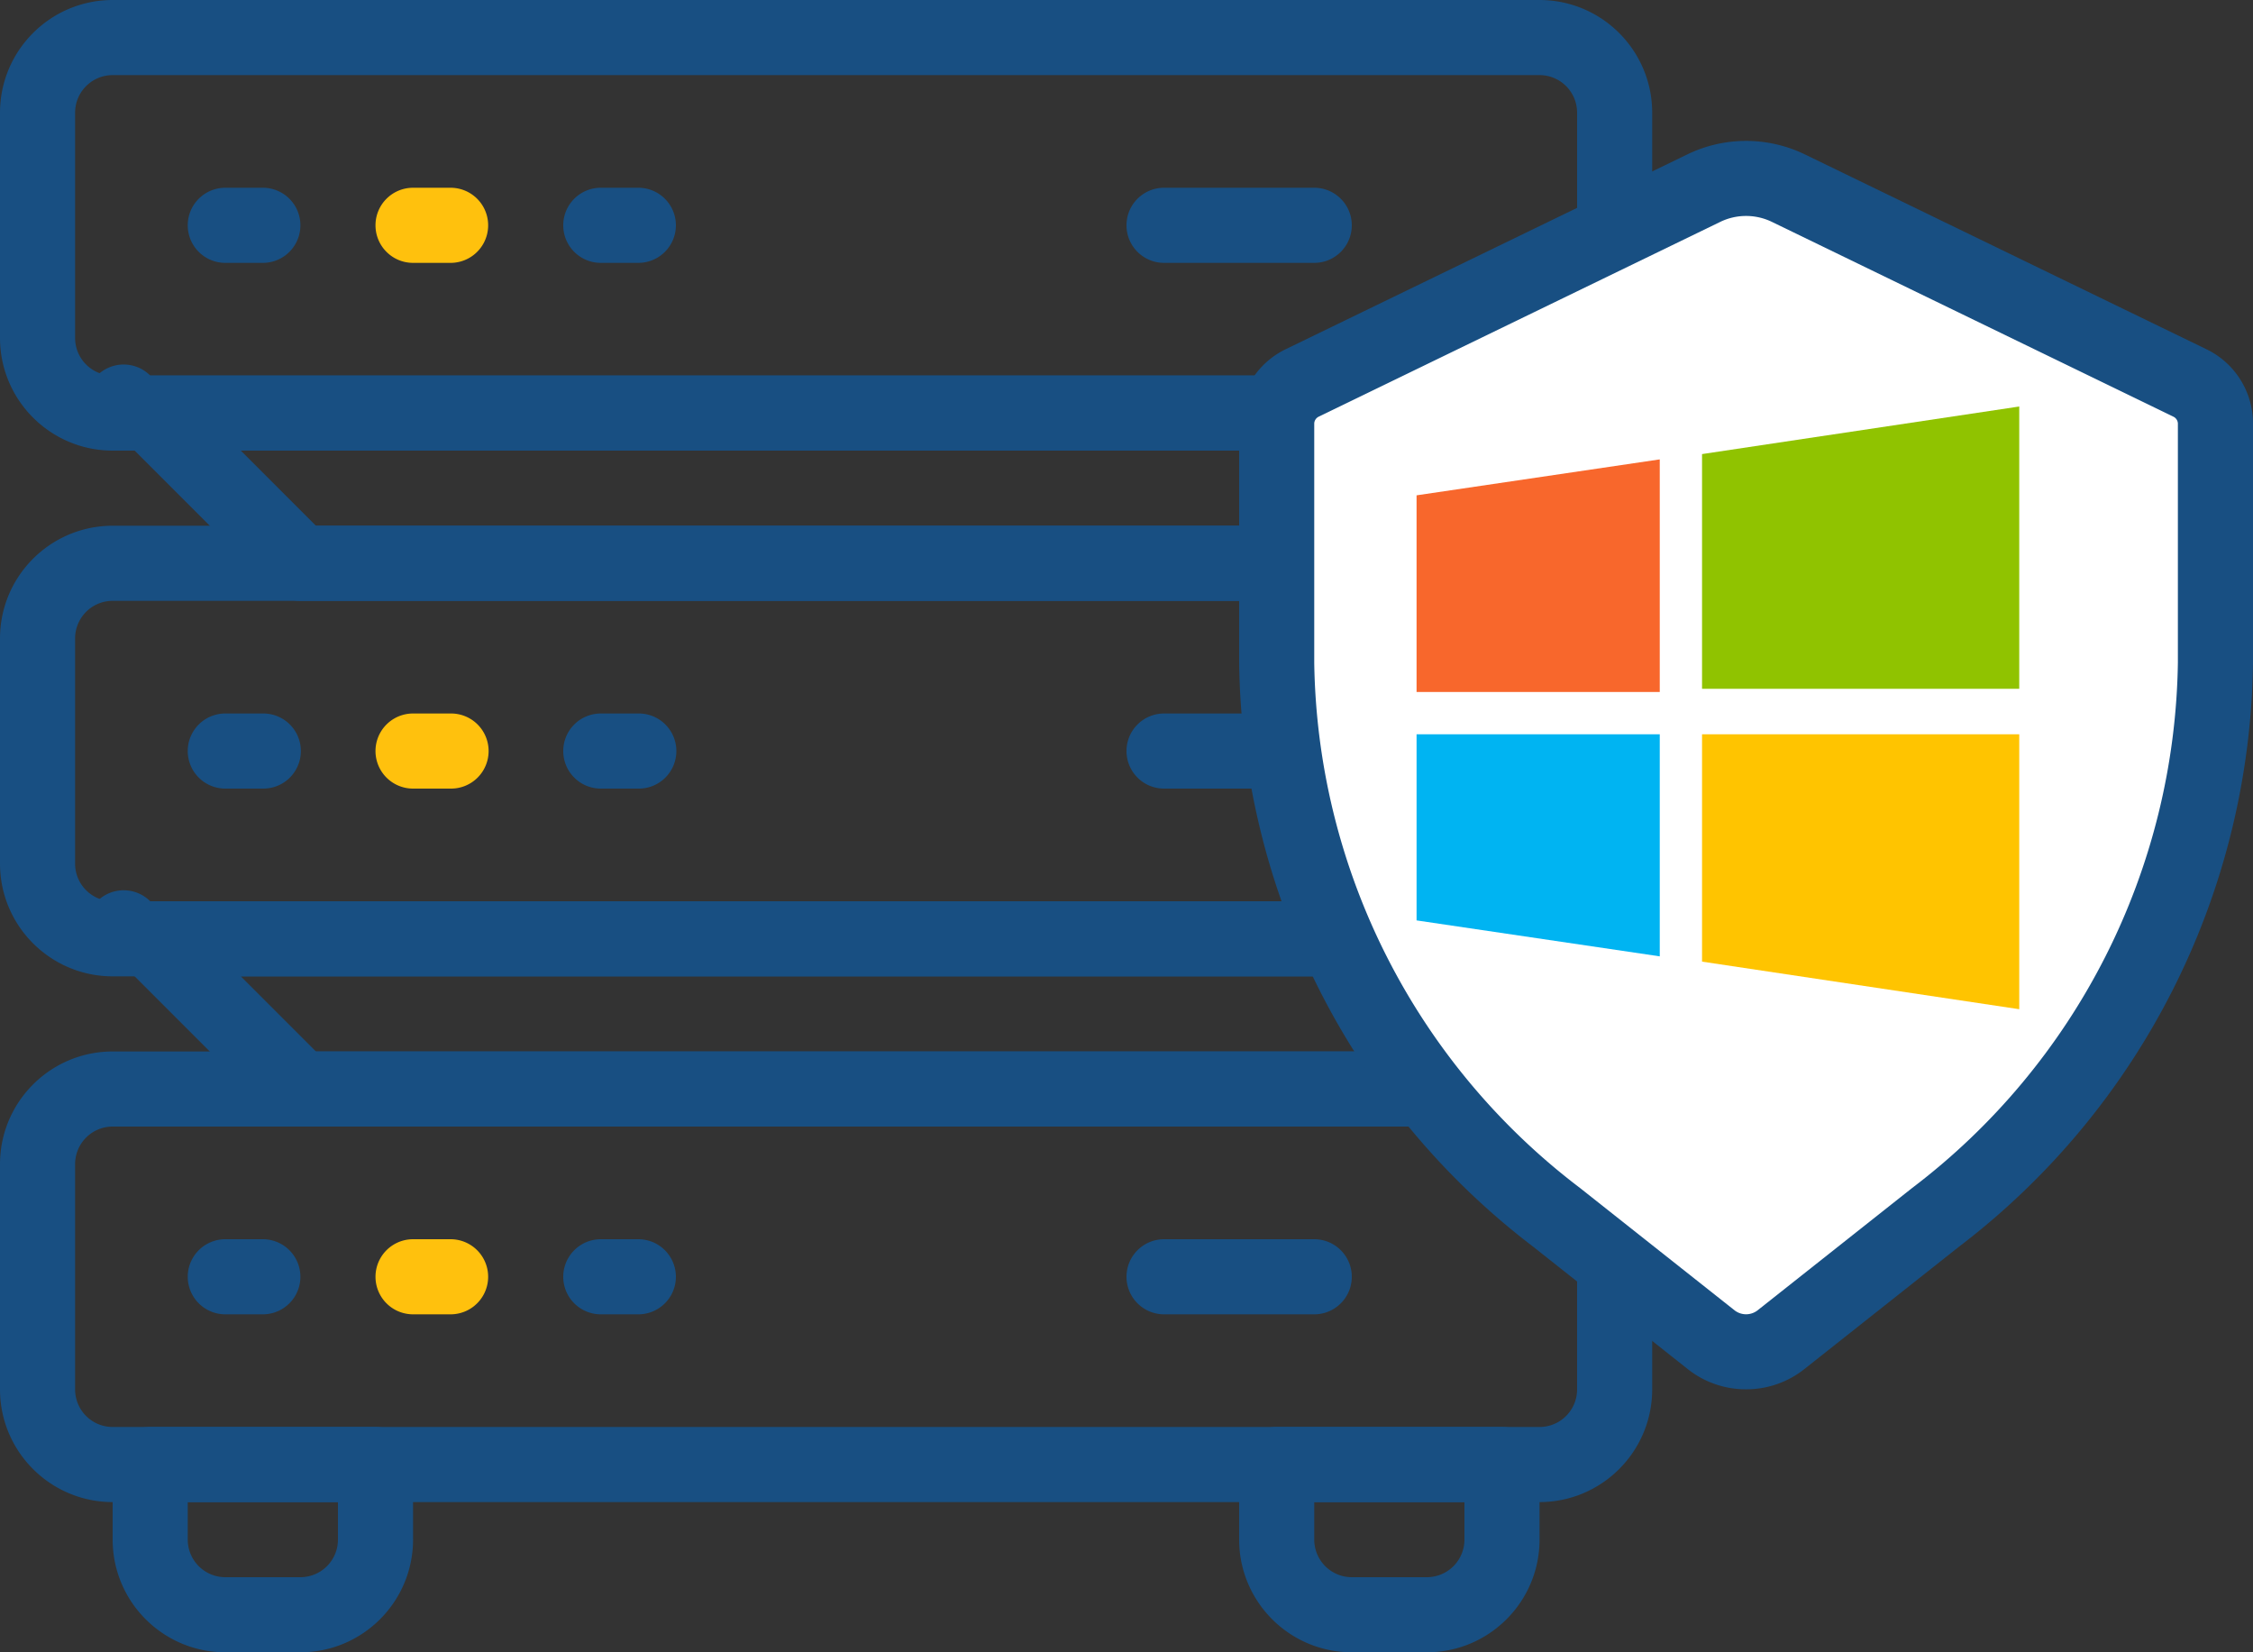 <svg xmlns="http://www.w3.org/2000/svg" xmlns:xlink="http://www.w3.org/1999/xlink" width="400.001" height="293.333"><rect width="100%" height="100%" fill="#333333" stroke="none"/><defs><path id="a" d="M0 0h400.001v293.333H0z"/></defs><clipPath id="b"><use xlink:href="#a" overflow="visible"/></clipPath><path clip-path="url(#b)" fill="#184F82" d="M226.934 80H20C8.959 79.988.013 71.041 0 60V20C.013 8.959 8.959.012 20 0h253.334c11.04.012 19.988 8.959 20 20v21.068a6.666 6.666 0 1 1-13.333 0V20a6.674 6.674 0 0 0-6.667-6.667H20A6.674 6.674 0 0 0 13.333 20v40A6.673 6.673 0 0 0 20 66.667h206.934c3.683 0 6.666 2.985 6.666 6.667S230.616 80 226.934 80"/><path clip-path="url(#b)" fill="#184F82" d="M46.667 46.667H40c-3.682 0-6.667-2.984-6.667-6.667s2.985-6.667 6.667-6.667h6.667a6.667 6.667 0 0 1 0 13.334"/><path clip-path="url(#b)" fill="#FFC10D" d="M80 46.667h-6.667c-3.682 0-6.667-2.984-6.667-6.667s2.985-6.667 6.667-6.667H80a6.667 6.667 0 0 1 0 13.334"/><path clip-path="url(#b)" fill="#184F82" d="M113.333 46.667h-6.667c-3.682 0-6.666-2.984-6.666-6.667s2.985-6.667 6.666-6.667h6.667a6.667 6.667 0 0 1 0 13.334m120.001 0h-26.667c-3.683 0-6.666-2.984-6.666-6.667s2.985-6.667 6.666-6.667h26.667c3.682 0 6.666 2.985 6.666 6.667s-2.984 6.667-6.666 6.667m-6.667 60H53.333a6.67 6.67 0 0 1-4.713-1.953L21.954 78.047a6.667 6.667 0 1 1 4.714-11.381h200.267c3.683 0 6.666 2.985 6.666 6.667S230.617 80 226.934 80H42.76l13.333 13.334h170.572a6.666 6.666 0 0 1 .002 13.333"/><path clip-path="url(#b)" fill="#184F82" d="M237.334 173.333H20c-11.041-.012-19.988-8.959-20-20v-40c.012-11.041 8.959-19.988 20-20h206.666a6.667 6.667 0 0 1 0 13.333H20a6.674 6.674 0 0 0-6.667 6.667v40A6.673 6.673 0 0 0 20 159.999h217.334a6.665 6.665 0 0 1 6.667 6.666 6.667 6.667 0 0 1-6.667 6.668"/><path clip-path="url(#b)" fill="#184F82" d="M46.667 140H40a6.666 6.666 0 1 1 0-13.333h6.667a6.667 6.667 0 1 1 0 13.333"/><path clip-path="url(#b)" fill="#FFC10D" d="M80 140h-6.667a6.666 6.666 0 1 1 0-13.333H80A6.667 6.667 0 1 1 80 140"/><path clip-path="url(#b)" fill="#184F82" d="M113.333 140h-6.667a6.666 6.666 0 0 1-6.666-6.667 6.666 6.666 0 0 1 6.666-6.666h6.667a6.667 6.667 0 1 1 0 13.333m113.334 0h-20a6.666 6.666 0 0 1-6.666-6.667 6.665 6.665 0 0 1 6.666-6.666h20a6.666 6.666 0 1 1 0 13.333M240 200.001H53.333a6.67 6.67 0 0 1-4.713-1.953L21.954 171.38A6.665 6.665 0 1 1 26.668 160h210.667c3.682 0 6.666 2.983 6.666 6.666s-2.984 6.667-6.666 6.667H42.76l13.334 13.334H240a6.665 6.665 0 0 1 6.666 6.666 6.665 6.665 0 0 1-6.666 6.668"/><path clip-path="url(#b)" fill="#184F82" d="M273.334 266.667H20c-11.041-.012-19.988-8.959-20-20v-40c.012-11.041 8.959-19.988 20-20h233.532a6.665 6.665 0 0 1 6.666 6.666 6.666 6.666 0 0 1-6.666 6.667H20a6.673 6.673 0 0 0-6.667 6.666v40.001A6.671 6.671 0 0 0 20 253.333h253.334a6.671 6.671 0 0 0 6.666-6.666v-22.402a6.665 6.665 0 0 1 6.666-6.666 6.665 6.665 0 0 1 6.667 6.666v22.402c-.012 11.041-8.958 19.988-19.999 20"/><path clip-path="url(#b)" fill="#184F82" d="M46.667 233.333H40a6.666 6.666 0 1 1 0-13.332h6.667a6.666 6.666 0 1 1 0 13.332"/><path clip-path="url(#b)" fill="#FFC10D" d="M80 233.333h-6.667a6.666 6.666 0 1 1 0-13.332H80a6.666 6.666 0 1 1 0 13.332"/><path clip-path="url(#b)" fill="#184F82" d="M113.333 233.333h-6.667a6.666 6.666 0 0 1 0-13.332h6.667a6.666 6.666 0 1 1 0 13.332m120.001 0h-26.667a6.666 6.666 0 0 1 0-13.332h26.667c3.682 0 6.666 2.984 6.666 6.666s-2.984 6.666-6.666 6.666m-180.001 60H40c-11.041-.012-19.988-8.959-20-20V260a6.665 6.665 0 0 1 6.667-6.667h40A6.662 6.662 0 0 1 73.335 260v13.333c-.014 11.041-8.96 19.988-20.002 20m-20-26.666v6.666A6.672 6.672 0 0 0 40 280h13.333A6.672 6.672 0 0 0 60 273.333v-6.666H33.333zm220.001 26.666H240c-11.041-.012-19.988-8.959-20-20V260a6.66 6.66 0 0 1 6.667-6.667h40a6.66 6.66 0 0 1 6.667 6.667v13.333c-.013 11.041-8.959 19.988-20 20m-20-26.666v6.666A6.67 6.67 0 0 0 240 280h13.334a6.672 6.672 0 0 0 6.666-6.667v-6.666h-26.666z"/><path clip-path="url(#b)" fill="#FFF" d="M386.5 70.167l-72-38-87 38-2 64 30 60 28 25 27 23 34-26 34-35 18-55z"/><path clip-path="url(#b)" fill="#184F82" d="M310 246.642a16.562 16.562 0 0 1-10.296-3.541l-27.452-21.731A132.435 132.435 0 0 1 220 117.62V75.178a14.638 14.638 0 0 1 8.365-13.229l71.27-34.57a23.946 23.946 0 0 1 20.724-.007l71.27 34.577a14.637 14.637 0 0 1 8.373 13.229v42.441a132.44 132.44 0 0 1-52.26 103.756l-27.453 21.726A16.545 16.545 0 0 1 310 246.642m0-208.302a10.467 10.467 0 0 0-4.551 1.035l-71.268 34.57a1.409 1.409 0 0 0-.849 1.23v42.441a119.186 119.186 0 0 0 47.185 93.287l27.465 21.739a3.33 3.33 0 0 0 4.028.008l27.467-21.738a119.193 119.193 0 0 0 47.188-93.294V75.176a1.4 1.4 0 0 0-.847-1.224l-.007-.007-71.27-34.577A10.496 10.496 0 0 0 310 38.34"/><path clip-path="url(#b)" fill="#90C300" d="M302.183 80.614l56.317-8.447v50.121h-56.317z"/><path clip-path="url(#b)" fill="#F8672C" d="M251.5 87.935l43.176-6.382v41.298H251.5z"/><path clip-path="url(#b)" fill="#FFC400" d="M302.183 170.72l56.317 8.447V130.36h-56.317z"/><path clip-path="url(#b)" fill="#00B4F2" d="M251.5 163.399l43.176 6.383v-39.423H251.5z"/></svg>
